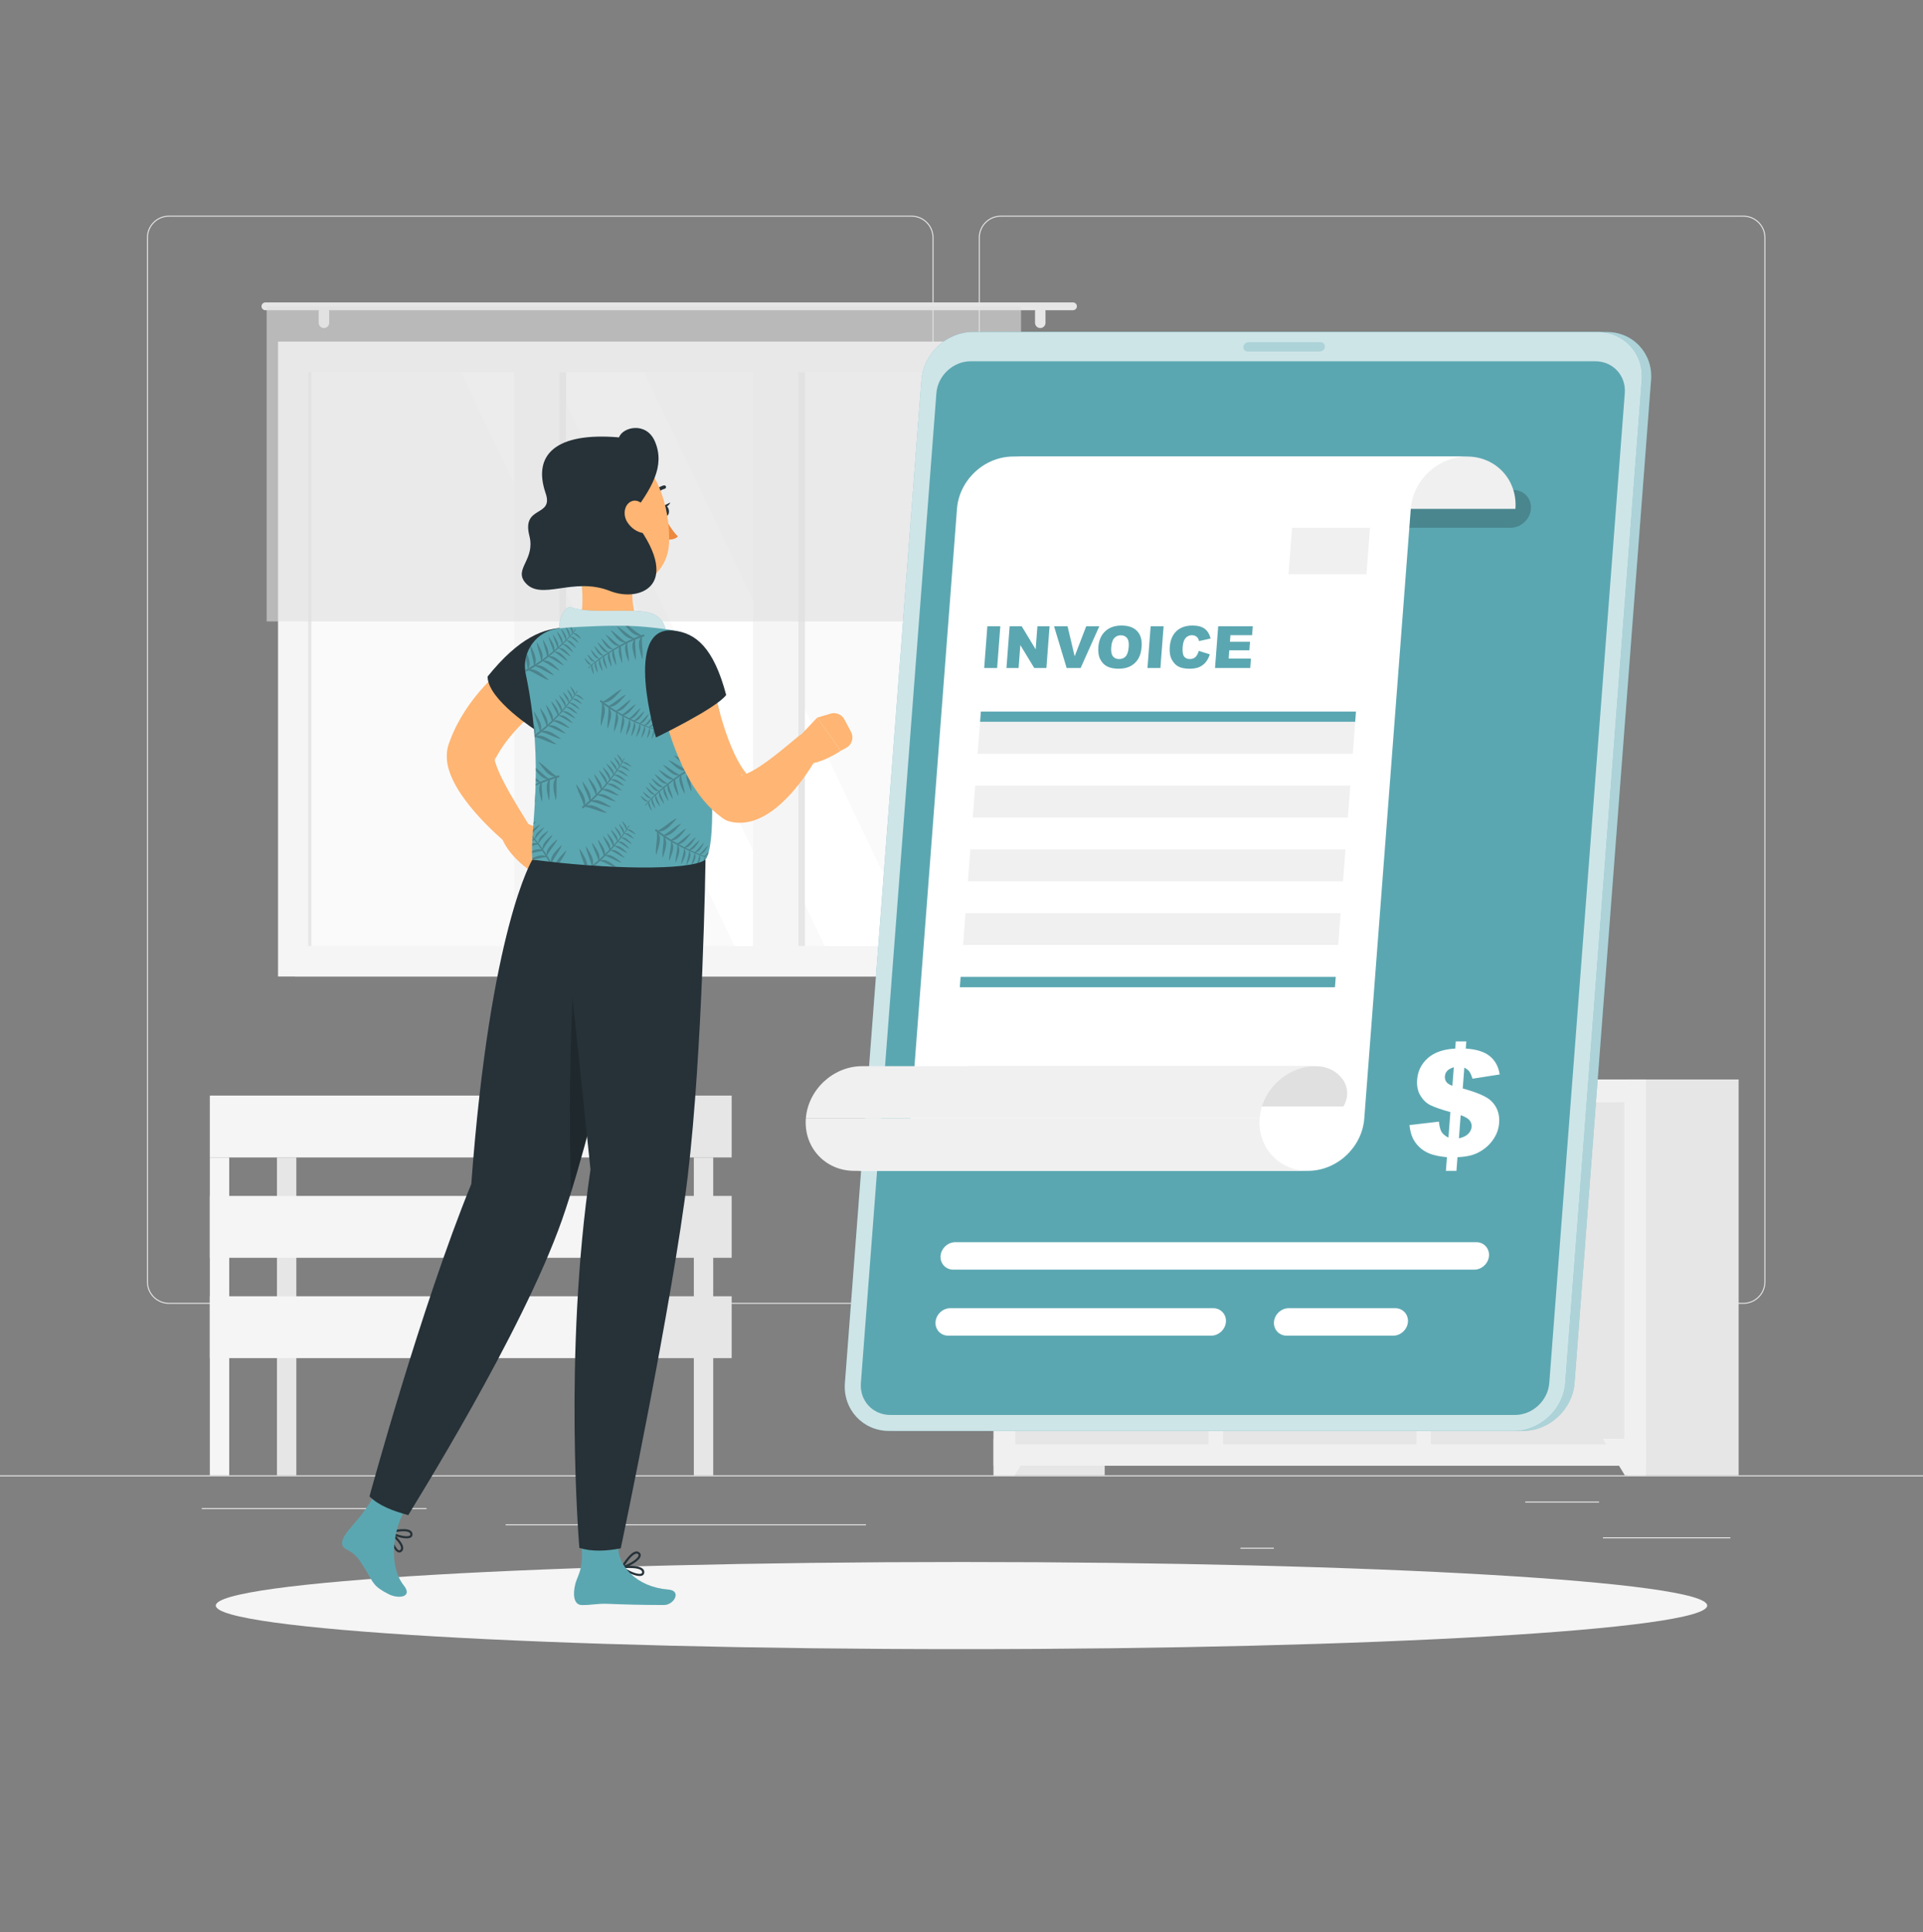 <svg width="225" height="226" viewBox="0 0 225 226" fill="none" xmlns="http://www.w3.org/2000/svg">
<rect x="0" y="0" width="225" height="226" fill="#808080" stroke="none"/>
<path d="M225 172.579H0V172.692H225V172.579Z" fill="#EBEBEB"/>
<path d="M202.456 179.822H187.551V179.935H202.456V179.822Z" fill="#EBEBEB"/>
<path d="M149.049 181.044H145.137V181.156H149.049V181.044Z" fill="#EBEBEB"/>
<path d="M187.099 175.644H178.463V175.756H187.099V175.644Z" fill="#EBEBEB"/>
<path d="M43.044 176.399H23.607V176.512H43.044V176.399Z" fill="#EBEBEB"/>
<path d="M49.901 176.399H47.051V176.512H49.901V176.399Z" fill="#EBEBEB"/>
<path d="M101.316 178.3H59.162V178.412H101.316V178.3Z" fill="#EBEBEB"/>
<path d="M106.657 152.51H19.762C18.346 152.51 17.193 151.358 17.193 149.942V27.797C17.193 26.381 18.346 25.229 19.762 25.229H106.657C108.072 25.229 109.225 26.381 109.225 27.797V149.942C109.225 151.358 108.072 152.51 106.657 152.51ZM19.762 25.341C18.407 25.341 17.306 26.443 17.306 27.798V149.942C17.306 151.296 18.407 152.398 19.762 152.398H106.657C108.011 152.398 109.112 151.296 109.112 149.942V27.797C109.112 26.443 108.011 25.341 106.657 25.341L19.762 25.341Z" fill="#EBEBEB"/>
<path d="M203.99 152.51H117.095C115.679 152.51 114.527 151.358 114.527 149.942V27.797C114.527 26.381 115.68 25.229 117.095 25.229H203.99C205.406 25.229 206.558 26.381 206.558 27.797V149.942C206.559 151.358 205.406 152.51 203.99 152.51ZM117.095 25.341C115.741 25.341 114.64 26.443 114.64 27.798V149.942C114.64 151.296 115.741 152.398 117.095 152.398H203.99C205.344 152.398 206.446 151.296 206.446 149.942V27.797C206.446 26.443 205.344 25.341 203.99 25.341L117.095 25.341Z" fill="#EBEBEB"/>
<path d="M116.256 172.58H129.256V126.266H116.256V172.58Z" fill="#E6E6E6"/>
<path d="M118.725 172.58H116.256V168.287H121.314L118.725 172.58Z" fill="#F0F0F0"/>
<path d="M190.43 172.58H203.43V126.266H190.43V172.58Z" fill="#E6E6E6"/>
<path d="M116.256 171.454H192.584V126.266H116.256V171.454Z" fill="#F0F0F0"/>
<path d="M167.42 128.95V168.947H190.046V128.95H167.42Z" fill="#E6E6E6"/>
<path d="M176.494 131.243H180.97C182.915 131.243 184.774 130.31 186.111 128.662H171.354C172.691 130.31 174.55 131.243 176.494 131.243Z" fill="#F0F0F0"/>
<path d="M143.107 128.95V168.947H165.733V128.95H143.107Z" fill="#E6E6E6"/>
<path d="M151.953 131.243H156.429C158.374 131.243 160.233 130.31 161.57 128.662H146.812C148.15 130.31 150.009 131.243 151.953 131.243Z" fill="#F0F0F0"/>
<path d="M118.793 128.95V168.947H141.419V128.95H118.793Z" fill="#E6E6E6"/>
<path d="M127.639 131.243H132.115C134.059 131.243 135.918 130.31 137.255 128.662H122.498C123.836 130.31 125.695 131.243 127.639 131.243Z" fill="#F0F0F0"/>
<path d="M190.116 172.58H192.585V168.287H187.527L190.116 172.58Z" fill="#F0F0F0"/>
<path d="M34.494 114.225L121.715 114.225L121.715 39.959L34.494 39.959L34.494 114.225Z" fill="#E6E6E6"/>
<path d="M32.532 114.225L120.863 114.225L120.863 39.959L32.532 39.959L32.532 114.225Z" fill="#F5F5F5"/>
<path d="M117.34 110.661L117.34 43.523L36.056 43.523L36.056 110.661L117.34 110.661Z" fill="#FAFAFA"/>
<path d="M107.366 110.661L75.374 43.523H64.508L96.5 110.661H107.366Z" fill="white"/>
<path d="M93.419 110.661L61.428 43.523H53.945L85.937 110.661H93.419Z" fill="white"/>
<path d="M66.236 110.661L66.236 43.523H62.033L62.033 110.661H66.236Z" fill="#E6E6E6"/>
<path d="M94.178 110.661L94.178 43.523H89.974L89.974 110.661H94.178Z" fill="#E6E6E6"/>
<path d="M65.478 112.922L65.478 40.873H60.165L60.165 112.922H65.478Z" fill="#F5F5F5"/>
<path d="M93.42 112.922L93.42 40.873H88.107L88.107 112.922H93.42Z" fill="#F5F5F5"/>
<path d="M36.43 110.66L36.43 43.523H36.056L36.056 110.66H36.43Z" fill="#E6E6E6"/>
<path d="M31.052 35.376H125.547C125.797 35.376 126.001 35.58 126.001 35.831C126.001 36.08 125.797 36.285 125.547 36.285H31.052C30.802 36.285 30.598 36.081 30.598 35.831C30.598 35.58 30.802 35.376 31.052 35.376Z" fill="#E6E6E6"/>
<path d="M121.717 38.374C122.054 38.374 122.33 38.098 122.33 37.761V36.443C122.33 36.106 122.054 35.83 121.717 35.83C121.379 35.83 121.104 36.106 121.104 36.443V37.761C121.104 38.099 121.379 38.374 121.717 38.374Z" fill="#E6E6E6"/>
<path d="M37.904 38.374C38.242 38.374 38.518 38.098 38.518 37.761V36.443C38.518 36.106 38.242 35.83 37.904 35.83C37.567 35.83 37.291 36.106 37.291 36.443V37.761C37.291 38.099 37.567 38.374 37.904 38.374Z" fill="#E6E6E6"/>
<path opacity="0.6" d="M31.198 72.689L119.465 72.689V35.83L31.198 35.83V72.689Z" fill="#E0E0E0"/>
<path d="M32.405 172.579H34.672L34.672 135.39H32.405L32.405 172.579Z" fill="#E6E6E6"/>
<path d="M85.609 128.152H73.328V135.39H85.609V128.152Z" fill="#E6E6E6"/>
<path d="M24.552 135.39H73.328V128.152H24.552V135.39Z" fill="#F5F5F5"/>
<path d="M85.609 139.89H73.328V147.127H85.609V139.89Z" fill="#E6E6E6"/>
<path d="M24.552 147.127H73.328V139.89H24.552V147.127Z" fill="#F5F5F5"/>
<path d="M85.609 151.627H73.328V158.864H85.609V151.627Z" fill="#E6E6E6"/>
<path d="M24.552 158.864H73.328V151.627H24.552V158.864Z" fill="#F5F5F5"/>
<path d="M81.182 172.579H83.449V135.39H81.182V172.579Z" fill="#E6E6E6"/>
<path d="M71.061 172.579H73.328V135.39H71.061V172.579Z" fill="#F5F5F5"/>
<path d="M24.553 172.579H26.82L26.82 135.39H24.553L24.553 172.579Z" fill="#F5F5F5"/>
<path d="M112.5 192.903C160.687 192.903 199.75 190.621 199.75 187.807C199.75 184.993 160.687 182.712 112.5 182.712C64.313 182.712 25.25 184.993 25.25 187.807C25.25 190.621 64.313 192.903 112.5 192.903Z" fill="#F5F5F5"/>
<path d="M178.203 167.377H105.119C102.04 167.377 99.713 164.858 99.948 161.779L108.902 44.435C109.137 41.356 111.848 38.837 114.927 38.837H188.01C191.089 38.837 193.416 41.356 193.181 44.435L184.228 161.779C183.993 164.858 181.281 167.377 178.203 167.377Z" fill="#5BA7B1"/>
<path opacity="0.5" d="M178.203 167.377H105.119C102.04 167.377 99.713 164.858 99.948 161.779L108.902 44.435C109.137 41.356 111.848 38.837 114.927 38.837H188.01C191.089 38.837 193.416 41.356 193.181 44.435L184.228 161.779C183.993 164.858 181.281 167.377 178.203 167.377Z" fill="white"/>
<path d="M177.115 167.377H104.031C100.952 167.377 98.625 164.858 98.86 161.779L107.814 44.435C108.049 41.356 110.76 38.837 113.839 38.837H186.922C190.001 38.837 192.328 41.356 192.093 44.435L183.139 161.779C182.905 164.858 180.194 167.377 177.115 167.377Z" fill="#5BA7B1"/>
<path opacity="0.7" d="M177.115 167.377H104.031C100.952 167.377 98.625 164.858 98.86 161.779L107.814 44.435C108.049 41.356 110.76 38.837 113.839 38.837H186.922C190.001 38.837 192.328 41.356 192.093 44.435L183.139 161.779C182.905 164.858 180.194 167.377 177.115 167.377Z" fill="white"/>
<path d="M104.173 165.511C102.115 165.511 100.569 163.837 100.726 161.779L109.561 45.99C109.718 43.932 111.52 42.258 113.577 42.258H186.661C188.719 42.258 190.265 43.932 190.108 45.99L181.273 161.779C181.116 163.837 179.314 165.511 177.256 165.511H104.173Z" fill="#5BA7B1"/>
<path opacity="0.2" d="M176.743 61.736H124.442C123.226 61.736 122.306 60.74 122.399 59.524C122.492 58.307 123.563 57.312 124.78 57.312H177.081C178.298 57.312 179.217 58.307 179.124 59.524C179.032 60.74 177.96 61.736 176.743 61.736Z" fill="black"/>
<path opacity="0.3" d="M154.432 41.117H145.983C145.684 41.117 145.457 40.873 145.48 40.573C145.503 40.274 145.766 40.029 146.066 40.029H154.515C154.814 40.029 155.04 40.274 155.017 40.573C154.994 40.873 154.731 41.117 154.432 41.117Z" fill="#5BA7B1"/>
<path d="M124.215 59.524C124.473 56.14 121.938 53.402 118.561 53.402H171.657C175.035 53.402 177.57 56.14 177.312 59.524H124.215Z" fill="#F0F0F0"/>
<path d="M118.559 53.402C115.182 53.402 112.229 56.14 111.971 59.524L106.53 130.834C106.272 134.218 103.319 136.956 99.941 136.956H153.038C156.416 136.956 159.369 134.218 159.627 130.834L165.068 59.524C165.326 56.14 168.278 53.402 171.656 53.402H118.559Z" fill="white"/>
<path d="M147.384 130.834C147.126 134.218 149.661 136.955 153.038 136.955H99.942C96.564 136.955 94.029 134.218 94.288 130.834H147.384Z" fill="#F0F0F0"/>
<path d="M116.304 129.427C116.503 126.821 115.685 124.713 113.084 124.713H153.972C156.573 124.713 158.53 127.093 157.193 129.427H116.304Z" fill="#E0E0E0"/>
<path d="M147.384 130.834C147.642 127.45 150.595 124.713 153.972 124.713H100.876C97.498 124.713 94.545 127.451 94.287 130.834H147.384Z" fill="#F0F0F0"/>
<path d="M172.49 148.514H111.536C110.652 148.514 109.984 147.791 110.052 146.907C110.119 146.023 110.897 145.3 111.781 145.3H172.736C173.619 145.3 174.287 146.023 174.22 146.907C174.152 147.791 173.374 148.514 172.49 148.514Z" fill="white"/>
<path d="M141.708 156.237H110.946C110.062 156.237 109.394 155.514 109.462 154.63C109.529 153.747 110.307 153.023 111.191 153.023H141.954C142.837 153.023 143.505 153.747 143.438 154.63C143.37 155.514 142.592 156.237 141.708 156.237Z" fill="white"/>
<path d="M163.006 156.237H150.545C149.662 156.237 148.994 155.514 149.061 154.63C149.129 153.747 149.907 153.023 150.791 153.023H163.251C164.135 153.023 164.803 153.747 164.735 154.63C164.668 155.514 163.89 156.237 163.006 156.237Z" fill="white"/>
<path d="M175.469 125.68L172.289 126.178C172.162 125.778 172.041 125.501 171.926 125.346C171.811 125.191 171.613 125.035 171.333 124.877L171.146 127.321C172.823 127.777 173.93 128.259 174.465 128.766C175.173 129.448 175.487 130.313 175.407 131.361C175.361 131.975 175.181 132.538 174.869 133.051C174.556 133.564 174.175 133.992 173.723 134.336C173.272 134.679 172.801 134.929 172.311 135.084C171.82 135.238 171.228 135.33 170.533 135.358L170.411 136.954H169.178L169.3 135.358C168.478 135.285 167.817 135.151 167.316 134.957C166.816 134.763 166.392 134.494 166.043 134.151C165.695 133.807 165.435 133.437 165.262 133.04C165.09 132.643 164.975 132.163 164.916 131.6L168.359 131.203C168.417 131.761 168.523 132.163 168.676 132.411C168.829 132.659 169.095 132.879 169.475 133.07L169.702 130.085C168.589 129.77 167.803 129.496 167.345 129.265C166.887 129.034 166.503 128.664 166.193 128.154C165.883 127.644 165.755 127.023 165.811 126.29C165.888 125.287 166.302 124.449 167.054 123.775C167.807 123.102 168.878 122.729 170.269 122.655L170.333 121.819H171.566L171.502 122.655C172.757 122.734 173.699 123.033 174.326 123.551C174.954 124.069 175.335 124.779 175.469 125.68ZM170.103 124.835C169.733 124.954 169.471 125.101 169.317 125.277C169.163 125.452 169.077 125.659 169.059 125.896C169.04 126.145 169.096 126.361 169.223 126.545C169.353 126.729 169.591 126.883 169.937 127.007L170.103 124.835ZM170.701 133.154C171.188 133.047 171.552 132.87 171.792 132.625C172.034 132.379 172.166 132.104 172.189 131.799C172.209 131.533 172.134 131.289 171.962 131.065C171.792 130.842 171.44 130.635 170.907 130.444L170.701 133.154Z" fill="white"/>
<path d="M115.527 73.253H117.041L116.668 78.139H115.154L115.527 73.253Z" fill="#5BA7B1"/>
<path d="M118.133 73.253H119.543L121.177 75.956L121.383 73.253H122.806L122.433 78.139H121.01L119.384 75.457L119.18 78.139H117.76L118.133 73.253Z" fill="#5BA7B1"/>
<path d="M123.33 73.253H124.908L125.74 76.769L127.093 73.253H128.626L126.439 78.139H124.802L123.33 73.253Z" fill="#5BA7B1"/>
<path d="M128.51 75.699C128.571 74.901 128.84 74.281 129.318 73.836C129.797 73.392 130.433 73.17 131.226 73.17C132.039 73.17 132.649 73.388 133.056 73.825C133.463 74.261 133.636 74.873 133.575 75.659C133.532 76.23 133.4 76.699 133.18 77.064C132.96 77.43 132.66 77.714 132.282 77.917C131.903 78.121 131.442 78.222 130.9 78.222C130.349 78.222 129.9 78.135 129.552 77.959C129.204 77.784 128.933 77.506 128.738 77.126C128.542 76.746 128.467 76.27 128.51 75.699ZM130.019 75.706C129.981 76.199 130.046 76.554 130.213 76.769C130.38 76.985 130.621 77.093 130.937 77.093C131.261 77.093 131.52 76.987 131.714 76.776C131.908 76.565 132.026 76.186 132.068 75.639C132.103 75.179 132.036 74.843 131.866 74.631C131.697 74.419 131.453 74.312 131.136 74.312C130.831 74.312 130.578 74.421 130.378 74.636C130.177 74.852 130.057 75.208 130.019 75.706Z" fill="#5BA7B1"/>
<path d="M134.633 73.253H136.146L135.773 78.139H134.26L134.633 73.253Z" fill="#5BA7B1"/>
<path d="M140.261 76.139L141.554 76.539C141.437 76.91 141.273 77.22 141.063 77.469C140.853 77.718 140.601 77.906 140.308 78.033C140.015 78.159 139.65 78.222 139.212 78.222C138.681 78.222 138.253 78.145 137.928 77.991C137.603 77.837 137.333 77.566 137.119 77.177C136.904 76.788 136.82 76.291 136.866 75.684C136.927 74.876 137.19 74.255 137.653 73.821C138.116 73.387 138.741 73.17 139.527 73.17C140.143 73.17 140.617 73.294 140.95 73.543C141.283 73.792 141.516 74.174 141.648 74.69L140.292 74.987C140.257 74.838 140.216 74.729 140.17 74.66C140.094 74.544 139.998 74.456 139.88 74.394C139.763 74.331 139.628 74.3 139.477 74.3C139.135 74.3 138.862 74.438 138.659 74.713C138.506 74.917 138.413 75.238 138.379 75.675C138.338 76.216 138.392 76.588 138.541 76.789C138.69 76.99 138.914 77.09 139.212 77.09C139.5 77.09 139.725 77.009 139.885 76.846C140.046 76.683 140.171 76.448 140.261 76.139Z" fill="#5BA7B1"/>
<path d="M142.535 73.253H146.582L146.502 74.296H143.969L143.909 75.073H146.259L146.183 76.07H143.833L143.76 77.033H146.366L146.282 78.139H142.162L142.535 73.253Z" fill="#5BA7B1"/>
<path d="M158.563 84.45H114.672L114.765 83.231H158.656L158.563 84.45Z" fill="#5BA7B1"/>
<path d="M158.564 84.449H114.673L114.389 88.176H158.28L158.564 84.449Z" fill="#F0F0F0"/>
<path d="M157.994 91.903H114.103L113.818 95.63H157.71L157.994 91.903Z" fill="#F0F0F0"/>
<path d="M157.426 99.357H113.534L113.25 103.084H157.141L157.426 99.357Z" fill="#F0F0F0"/>
<path d="M156.857 106.812H112.966L112.682 110.539H156.573L156.857 106.812Z" fill="#F0F0F0"/>
<path d="M156.196 115.484H112.305L112.397 114.266H156.289L156.196 115.484Z" fill="#5BA7B1"/>
<path d="M151.175 61.735H160.297L159.882 67.178H150.76L151.175 61.735Z" fill="#F0F0F0"/>
<path d="M61.731 96.353L63.362 97.008C63.956 97.247 64.477 97.637 64.874 98.139L65.621 99.085C66.116 99.712 66.093 100.603 65.566 101.204L64.771 102.111C64.162 102.805 63.103 102.868 62.416 102.25L61.656 101.565C61.656 101.565 59.315 99.921 58.627 97.749L59.079 97.298C59.814 96.562 60.789 96.215 61.731 96.353Z" fill="#FFB573"/>
<path d="M66.198 80.564L65.667 80.914L65.076 81.32C64.683 81.599 64.289 81.885 63.904 82.181C63.137 82.778 62.388 83.394 61.693 84.05C60.294 85.349 59.077 86.775 58.213 88.29C58.102 88.479 58 88.67 57.907 88.862L57.833 89.006C57.848 88.972 57.872 88.867 57.881 88.823C57.9 88.7 57.898 88.633 57.89 88.595C57.847 88.465 57.843 88.803 57.944 89.137C58.145 89.85 58.561 90.756 59.022 91.63C59.948 93.402 61.111 95.225 62.206 97.022L62.235 97.069C62.689 97.814 62.453 98.787 61.707 99.242C61.132 99.592 60.419 99.529 59.915 99.14C58.99 98.422 58.163 97.681 57.342 96.88C56.525 96.084 55.745 95.239 54.997 94.32C54.258 93.382 53.536 92.42 52.928 91.111C52.776 90.779 52.631 90.421 52.507 90.004C52.383 89.589 52.283 89.103 52.273 88.489C52.273 88.18 52.295 87.84 52.384 87.454C52.419 87.277 52.496 87.046 52.555 86.883L52.642 86.652C52.755 86.341 52.878 86.038 53.011 85.74C54.068 83.344 55.604 81.322 57.301 79.578C58.155 78.706 59.057 77.903 60.004 77.161C60.479 76.791 60.96 76.432 61.462 76.093C61.714 75.924 61.964 75.753 62.227 75.592L62.627 75.349L63.083 75.086C64.587 74.216 66.511 74.731 67.381 76.236C68.217 77.683 67.772 79.52 66.397 80.431L66.198 80.564Z" fill="#FFB573"/>
<path d="M66.248 73.424C63.618 73.439 60.74 74.562 57.049 79.138C57.049 81.869 62.815 85.5 62.815 85.5C62.815 85.5 72.266 73.389 66.248 73.424Z" fill="#263238"/>
<path d="M46.725 181.598C46.679 181.598 46.633 181.59 46.586 181.574C46.04 181.382 45.527 179.994 45.494 179.224C45.492 179.174 45.52 179.127 45.564 179.105C45.609 179.083 45.662 179.089 45.701 179.12C45.758 179.167 47.116 180.278 47.179 181.026C47.193 181.185 47.151 181.322 47.056 181.431C46.959 181.541 46.846 181.598 46.725 181.598ZM45.782 179.524C45.905 180.256 46.322 181.213 46.67 181.335C46.72 181.353 46.783 181.358 46.865 181.264C46.915 181.208 46.935 181.137 46.928 181.047C46.89 180.608 46.222 179.92 45.782 179.524Z" fill="#263238"/>
<path d="M47.569 179.947C46.938 179.947 46.028 179.642 45.55 179.324C45.509 179.296 45.487 179.247 45.496 179.198C45.504 179.149 45.541 179.109 45.588 179.096C45.66 179.077 47.357 178.635 47.999 179.024C48.136 179.107 48.222 179.221 48.254 179.363C48.298 179.56 48.241 179.724 48.092 179.826C47.971 179.911 47.786 179.947 47.569 179.947ZM45.963 179.268C46.626 179.6 47.645 179.827 47.949 179.618C47.993 179.587 48.034 179.54 48.007 179.419C47.99 179.346 47.945 179.287 47.868 179.24C47.491 179.012 46.542 179.146 45.963 179.268Z" fill="#263238"/>
<path d="M40.834 178.921C41.595 177.994 42.875 176.756 44.192 174.155C44.192 174.155 48.365 175.182 47.545 176.386C46.059 178.571 45.334 183.054 47.25 185.459C48.343 186.832 46.614 187.059 45.471 186.472C43.652 185.538 43.729 185.19 42.785 183.645C41.977 182.324 41.658 181.807 40.547 181.241C39.619 180.77 40.071 179.853 40.834 178.921Z" fill="#5BA7B1"/>
<path d="M76.248 100.551C76.248 100.551 70.191 130.071 65.762 142.678C61.11 155.919 48.264 176.35 47.77 177.227C45.944 176.74 44.316 176.101 43.23 175.04C43.23 175.04 49.261 152.878 55.141 138.501C57.372 108.488 62.291 100.551 62.291 100.551H76.248Z" fill="#263238"/>
<path opacity="0.2" d="M67.008 116.343C66.734 122.054 66.544 129.906 66.814 139.464C68.664 133.506 70.675 125.429 72.368 118.179C71.238 116.672 69.483 115.947 67.008 116.343Z" fill="black"/>
<path d="M67.373 64.351C68.009 66.917 68.629 71.105 67.618 73.334C67.618 73.334 71.406 73.501 76.249 77.368C78.529 74.019 75.89 73.362 75.89 73.362C73.877 72.889 73.976 70.209 73.979 68.299L67.373 64.351Z" fill="#FFB573"/>
<path d="M66.418 74.499C64.528 74.291 65.835 70.7 66.818 71.049C69.3 71.934 74.871 70.949 76.593 71.899C78.316 72.849 77.881 74.799 77.881 74.799C77.881 74.799 68.455 74.725 66.418 74.499Z" fill="#5BA7B1"/>
<path opacity="0.7" d="M66.418 74.499C64.528 74.291 65.835 70.7 66.818 71.049C69.3 71.934 74.871 70.949 76.593 71.899C78.316 72.849 77.881 74.799 77.881 74.799C77.881 74.799 68.455 74.725 66.418 74.499Z" fill="white"/>
<path d="M77.446 59.819C77.507 60.163 77.738 60.409 77.963 60.369C78.188 60.33 78.32 60.019 78.26 59.675C78.199 59.332 77.968 59.085 77.743 59.125C77.518 59.165 77.386 59.476 77.446 59.819Z" fill="#263238"/>
<path d="M77.647 59.162L78.43 58.778C78.43 58.778 78.12 59.498 77.647 59.162Z" fill="#263238"/>
<path d="M77.904 57.074C77.928 57.029 77.937 56.975 77.922 56.923C77.893 56.813 77.781 56.748 77.672 56.778C76.576 57.069 76.271 57.964 76.258 58.003C76.223 58.11 76.281 58.226 76.389 58.262C76.496 58.297 76.612 58.239 76.647 58.132C76.659 58.096 76.906 57.406 77.777 57.174C77.833 57.159 77.878 57.121 77.904 57.074Z" fill="#263238"/>
<path d="M77.852 60.654C77.852 60.654 78.596 62.087 79.32 62.74C78.906 63.215 78.107 63.101 78.107 63.101L77.852 60.654Z" fill="#ED893E"/>
<path d="M65.7 59.643C66.701 63.817 67.038 65.606 69.512 67.401C73.232 70.102 78.039 67.97 78.28 63.584C78.498 59.635 76.823 53.472 72.476 52.51C68.192 51.563 64.699 55.469 65.7 59.643Z" fill="#FFB573"/>
<path d="M73.791 60.412C76.249 57.163 77.853 54.538 76.639 51.662C75.626 49.258 72.824 49.962 72.432 51.162C64.978 50.525 62.302 53.225 63.841 57.693C64.821 60.539 61.014 59.063 61.941 62.678C62.652 65.45 60.145 66.507 61.417 68.1C63.254 70.4 67.041 67.401 71.366 69.126C74.904 70.536 80.222 68.4 73.791 60.412Z" fill="#263238"/>
<path d="M73.392 61.068C73.877 61.833 74.608 62.258 75.259 62.353C76.237 62.496 76.574 61.4 76.174 60.382C75.814 59.466 74.87 58.288 73.95 58.615C73.043 58.937 72.838 60.194 73.392 61.068Z" fill="#FFB573"/>
<path d="M74.844 184.35C74.219 184.35 73.195 183.854 72.716 183.422C72.679 183.389 72.665 183.336 72.68 183.289C72.695 183.242 72.737 183.208 72.786 183.202C72.859 183.194 74.604 183.004 75.181 183.483C75.305 183.585 75.373 183.71 75.384 183.855C75.399 184.056 75.319 184.21 75.157 184.29C75.072 184.331 74.966 184.35 74.844 184.35ZM73.131 183.427C73.74 183.853 74.716 184.225 75.045 184.063C75.093 184.039 75.141 183.998 75.132 183.875C75.126 183.799 75.09 183.735 75.02 183.678C74.681 183.397 73.722 183.391 73.131 183.427Z" fill="#263238"/>
<path d="M72.8 183.455C72.76 183.455 72.722 183.436 72.698 183.402C72.668 183.362 72.666 183.308 72.69 183.265C72.727 183.201 73.601 181.68 74.328 181.495C74.484 181.455 74.624 181.474 74.749 181.551C74.92 181.656 74.998 181.813 74.966 181.991C74.867 182.56 73.581 183.293 72.826 183.452C72.817 183.454 72.809 183.455 72.8 183.455ZM74.48 181.728C74.452 181.728 74.422 181.732 74.391 181.74C73.964 181.849 73.395 182.62 73.076 183.119C73.778 182.877 74.653 182.31 74.717 181.947C74.726 181.894 74.722 181.831 74.616 181.766C74.575 181.74 74.53 181.728 74.48 181.728Z" fill="#263238"/>
<path d="M78.188 185.931C74.543 185.649 72.088 183.146 72.345 180.494C72.487 179.032 67.813 178.901 67.813 178.901C68.553 183.435 67.625 184.082 67.32 185.253C67.014 186.429 67.089 187.718 68.056 187.743C69.214 187.772 69.753 187.55 71.192 187.606C72.874 187.672 74.694 187.738 77.683 187.743C78.878 187.745 79.809 186.056 78.188 185.931Z" fill="#5BA7B1"/>
<path d="M82.549 100.551C82.549 100.551 82.231 122.908 80.466 137.601C78.701 152.294 72.634 181.111 72.634 181.111C70.881 181.452 69.238 181.507 67.788 181.067C67.788 181.067 65.871 158.554 69.091 136.801C66.725 114.001 65.246 100.551 65.246 100.551H82.549Z" fill="#263238"/>
<path d="M83.377 79.867C83.301 81.595 86.028 85.589 82.662 87.904C83.292 89.31 83.823 98.845 82.549 100.55C80.691 101.915 70.633 101.65 62.292 100.55C61.94 97.102 63.838 89.961 61.513 78.826C60.974 76.244 62.79 73.764 65.414 73.5C66.115 73.429 66.858 73.37 67.619 73.334C70.575 73.191 72.997 73.097 75.596 73.334C76.457 73.413 77.348 73.522 78.198 73.641C81.266 74.072 83.512 76.772 83.377 79.867Z" fill="#5BA7B1"/>
<g opacity="0.3">
<path d="M61.724 78.225C61.661 78.258 61.598 78.293 61.535 78.326L61.533 78.327C61.533 78.327 61.532 78.328 61.532 78.328C61.475 78.358 61.454 78.428 61.485 78.485C61.515 78.541 61.586 78.562 61.642 78.532C61.711 78.495 61.778 78.455 61.846 78.417C62.738 78.747 63.707 79.492 64.26 79.568C63.368 78.78 62.726 78.215 62.022 78.318C62.234 78.195 62.442 78.064 62.648 77.932C63.469 78.237 64.358 78.919 64.866 78.99C64.038 78.258 63.444 77.737 62.79 77.84C62.945 77.737 63.098 77.633 63.25 77.526C63.336 77.466 63.42 77.403 63.505 77.341C64.245 77.663 65.03 78.343 65.495 78.435C64.752 77.697 64.225 77.177 63.594 77.277C63.791 77.132 63.984 76.981 64.176 76.828C64.855 77.125 65.575 77.748 66.002 77.832C65.318 77.154 64.834 76.674 64.254 76.765C64.417 76.633 64.58 76.499 64.74 76.362C64.779 76.328 64.817 76.295 64.856 76.261C65.456 76.575 66.05 77.197 66.441 77.31C65.874 76.629 65.48 76.159 64.884 76.237C65.038 76.103 65.191 75.968 65.341 75.831C65.892 76.121 66.438 76.692 66.797 76.796C66.277 76.17 65.915 75.737 65.368 75.805C65.528 75.66 65.686 75.512 65.841 75.361C66.323 75.657 66.783 76.198 67.102 76.31C66.669 75.719 66.365 75.306 65.874 75.328C65.96 75.245 66.044 75.163 66.128 75.079C66.176 75.03 66.224 74.98 66.272 74.931C66.716 75.204 67.139 75.702 67.434 75.805C67.034 75.26 66.754 74.88 66.302 74.901C66.433 74.766 66.562 74.629 66.689 74.489C67.096 74.707 67.477 75.126 67.749 75.206C67.391 74.744 67.14 74.425 66.707 74.469C66.73 74.443 66.755 74.419 66.778 74.392C66.869 74.289 66.96 74.185 67.049 74.078C67.42 74.281 67.766 74.66 68.014 74.732C67.689 74.313 67.46 74.021 67.072 74.051C67.177 73.924 67.278 73.793 67.371 73.654C67.382 73.637 67.378 73.614 67.362 73.603C67.345 73.591 67.322 73.595 67.31 73.612L67.309 73.613C67.222 73.739 67.126 73.859 67.026 73.976C67.063 73.775 66.988 73.587 66.862 73.381C66.811 73.384 66.759 73.387 66.708 73.39C66.79 73.596 66.895 73.828 66.954 74.058C66.873 74.15 66.791 74.24 66.708 74.329C66.689 74.351 66.668 74.371 66.648 74.392C66.734 74.067 66.565 73.784 66.302 73.421C66.275 73.423 66.248 73.425 66.22 73.428C66.289 73.705 66.5 74.087 66.589 74.455C66.47 74.579 66.35 74.701 66.228 74.822C66.342 74.408 66.057 74.041 65.653 73.525C65.672 73.835 66.033 74.373 66.176 74.872C66.134 74.914 66.092 74.956 66.049 74.998C65.967 75.076 65.884 75.153 65.802 75.23C65.916 74.787 65.609 74.391 65.175 73.836C65.196 74.169 65.583 74.749 65.741 75.288C65.598 75.42 65.454 75.55 65.308 75.679C65.402 75.231 65.104 74.794 64.692 74.195C64.694 74.55 65.058 75.183 65.204 75.769C65.087 75.871 64.968 75.972 64.849 76.072C64.954 75.585 64.629 75.11 64.182 74.457C64.184 74.843 64.578 75.53 64.738 76.165C64.706 76.191 64.675 76.218 64.643 76.244C64.48 76.378 64.313 76.509 64.146 76.638C64.278 76.141 63.968 75.578 63.542 74.811C63.509 75.227 63.88 76.037 63.999 76.751C63.811 76.893 63.621 77.033 63.428 77.168C63.645 76.604 63.295 75.969 62.805 75.086C62.768 75.549 63.191 76.461 63.31 77.249C63.254 77.288 63.198 77.328 63.141 77.367C62.963 77.486 62.783 77.601 62.602 77.715C62.852 77.143 62.55 76.467 62.109 75.548C62.088 75.58 62.065 75.611 62.045 75.644C62.08 76.185 62.392 77.05 62.462 77.802C62.261 77.924 62.058 78.042 61.852 78.155C62.086 77.68 61.953 77.138 61.664 76.462C61.598 76.652 61.547 76.849 61.507 77.049C61.599 77.438 61.69 77.844 61.724 78.225Z" fill="#263238"/>
<path d="M73.221 75.105C72.541 74.671 71.874 73.875 71.43 73.71C72.046 74.556 72.484 75.153 73.123 75.154C72.905 75.267 72.691 75.385 72.478 75.505C71.853 75.105 71.241 74.376 70.834 74.224C71.401 75.002 71.804 75.553 72.391 75.555C72.208 75.66 72.026 75.766 71.846 75.876C71.802 75.902 71.759 75.93 71.716 75.957C71.174 75.552 70.686 74.844 70.318 74.67C70.769 75.431 71.084 75.959 71.685 75.976C71.511 76.083 71.339 76.193 71.169 76.305C70.671 75.931 70.222 75.281 69.884 75.121C70.298 75.821 70.588 76.305 71.138 76.325C70.957 76.444 70.778 76.565 70.6 76.689C70.172 76.32 69.804 75.713 69.506 75.552C69.84 76.205 70.075 76.66 70.562 76.716C70.466 76.784 70.368 76.852 70.273 76.922C70.218 76.962 70.163 77.004 70.107 77.044C69.712 76.705 69.373 76.145 69.099 75.997C69.407 76.598 69.624 77.019 70.074 77.07C69.922 77.182 69.773 77.296 69.626 77.415C69.259 77.135 68.949 76.661 68.692 76.54C68.974 77.052 69.17 77.407 69.605 77.432C69.578 77.454 69.55 77.474 69.523 77.496C69.416 77.584 69.309 77.673 69.205 77.763C68.871 77.505 68.589 77.076 68.356 76.965C68.611 77.43 68.79 77.755 69.178 77.787C69.054 77.896 68.933 78.01 68.82 78.132C68.806 78.147 68.807 78.17 68.821 78.184C68.836 78.198 68.859 78.198 68.874 78.183L68.875 78.183C68.981 78.072 69.095 77.969 69.213 77.869C69.103 78.174 69.262 78.484 69.481 78.909C69.518 78.662 69.334 78.21 69.296 77.8C69.391 77.722 69.486 77.646 69.582 77.57C69.604 77.552 69.628 77.536 69.651 77.519C69.496 77.866 69.673 78.212 69.921 78.695C69.963 78.421 69.755 77.918 69.72 77.466C69.856 77.362 69.994 77.26 70.134 77.16C69.957 77.551 70.18 77.958 70.497 78.532C70.526 78.223 70.256 77.634 70.193 77.119C70.241 77.085 70.29 77.049 70.339 77.015C70.431 76.951 70.525 76.888 70.619 76.825C70.436 77.245 70.677 77.684 71.017 78.301C71.049 77.968 70.759 77.334 70.689 76.778C70.851 76.669 71.014 76.564 71.178 76.46C71.014 76.888 71.24 77.367 71.551 78.024C71.605 77.672 71.347 76.99 71.294 76.388C71.427 76.306 71.56 76.225 71.694 76.145C71.513 76.61 71.758 77.13 72.097 77.845C72.155 77.464 71.875 76.724 71.818 76.071C71.854 76.05 71.888 76.029 71.924 76.008C72.107 75.902 72.292 75.799 72.478 75.698C72.269 76.168 72.486 76.773 72.784 77.597C72.883 77.192 72.645 76.334 72.64 75.61C72.849 75.499 73.059 75.391 73.271 75.288C72.967 75.811 73.212 76.493 73.556 77.443C73.666 76.992 73.392 76.024 73.4 75.226C73.462 75.197 73.523 75.167 73.585 75.138C73.78 75.048 73.976 74.962 74.173 74.879C73.82 75.428 74.043 76.182 74.355 77.228C74.502 76.746 74.268 75.681 74.324 74.816C74.542 74.726 74.762 74.642 74.984 74.563C74.559 75.161 74.803 75.991 75.151 77.156C75.312 76.629 75.052 75.459 75.119 74.516C75.187 74.492 75.254 74.468 75.322 74.446L75.324 74.446L75.326 74.445C75.386 74.424 75.418 74.357 75.397 74.297C75.376 74.236 75.309 74.204 75.249 74.226C75.175 74.251 75.103 74.28 75.03 74.307C74.509 74.014 73.985 73.554 73.534 73.212C73.415 73.209 73.295 73.207 73.174 73.204C73.761 73.898 74.242 74.368 74.84 74.377C74.611 74.465 74.384 74.56 74.16 74.659C73.398 74.227 72.629 73.412 72.138 73.263C72.839 74.116 73.343 74.726 74.005 74.728C73.836 74.804 73.668 74.883 73.502 74.964C73.408 75.009 73.314 75.057 73.221 75.105Z" fill="#263238"/>
<path d="M67.599 83.518C67.103 82.979 66.755 82.603 66.27 82.679C66.345 82.588 66.421 82.496 66.494 82.404C66.537 82.35 66.579 82.295 66.621 82.241C67.092 82.463 67.569 82.911 67.873 82.981C67.415 82.483 67.094 82.136 66.647 82.207C66.762 82.059 66.875 81.908 66.985 81.755C67.415 81.926 67.84 82.3 68.119 82.349C67.712 81.931 67.427 81.641 67.001 81.733C67.022 81.705 67.043 81.677 67.063 81.649C67.143 81.536 67.222 81.422 67.298 81.306C67.689 81.466 68.075 81.804 68.33 81.848C67.96 81.469 67.7 81.203 67.317 81.277C67.408 81.138 67.494 80.997 67.57 80.848C67.58 80.831 67.573 80.808 67.555 80.799C67.537 80.789 67.514 80.796 67.505 80.814L67.504 80.815C67.431 80.949 67.349 81.079 67.263 81.207C67.286 80.884 67.051 80.627 66.727 80.277C66.757 80.525 67.055 80.911 67.2 81.297C67.131 81.397 67.059 81.496 66.987 81.594C66.97 81.617 66.952 81.639 66.935 81.662C66.991 81.287 66.728 81.001 66.359 80.602C66.392 80.876 66.727 81.306 66.882 81.732C66.778 81.868 66.673 82.004 66.564 82.137C66.631 81.713 66.307 81.38 65.848 80.912C65.902 81.217 66.321 81.712 66.519 82.192C66.481 82.239 66.444 82.286 66.406 82.332C66.334 82.418 66.26 82.504 66.187 82.59C66.251 82.136 65.901 81.778 65.408 81.275C65.466 81.603 65.915 82.137 66.132 82.654C66.004 82.802 65.876 82.947 65.745 83.091C65.788 82.635 65.444 82.234 64.968 81.684C65.009 82.038 65.441 82.626 65.652 83.192C65.547 83.306 65.441 83.42 65.332 83.533C65.382 83.036 65.008 82.601 64.49 82.003C64.535 82.386 65.004 83.025 65.233 83.638C65.204 83.667 65.176 83.697 65.147 83.727C64.999 83.878 64.849 84.027 64.697 84.174C64.773 83.665 64.401 83.14 63.893 82.426C63.907 82.843 64.365 83.606 64.564 84.302C64.393 84.465 64.219 84.625 64.043 84.781C64.195 84.196 63.777 83.604 63.191 82.781C63.206 83.245 63.729 84.105 63.935 84.875C63.883 84.92 63.832 84.966 63.78 85.01C63.617 85.149 63.451 85.284 63.283 85.416C63.476 84.794 63.059 84.127 62.479 83.201C62.465 83.705 62.977 84.669 63.154 85.518C62.967 85.662 62.778 85.802 62.586 85.938C62.727 85.546 62.636 85.137 62.416 84.67C62.47 85.207 62.511 85.729 62.548 86.242C62.569 86.226 62.589 86.212 62.61 86.197C63.534 86.425 64.58 87.057 65.138 87.071C64.164 86.387 63.463 85.898 62.775 86.078C62.972 85.932 63.164 85.78 63.354 85.625C64.203 85.837 65.163 86.416 65.675 86.429C64.772 85.795 64.123 85.342 63.485 85.518C63.627 85.398 63.768 85.278 63.906 85.155C63.985 85.086 64.062 85.014 64.139 84.943C64.91 85.18 65.766 85.768 66.238 85.808C65.418 85.158 64.836 84.699 64.22 84.87C64.4 84.703 64.575 84.532 64.748 84.358C65.457 84.578 66.242 85.116 66.675 85.153C65.921 84.555 65.385 84.132 64.819 84.287C64.967 84.137 65.114 83.986 65.258 83.832C65.293 83.795 65.327 83.757 65.362 83.719C65.993 83.965 66.652 84.516 67.053 84.585C66.415 83.972 65.97 83.548 65.387 83.692C65.525 83.542 65.661 83.391 65.796 83.238C66.376 83.464 66.982 83.971 67.351 84.034C66.764 83.471 66.355 83.081 65.82 83.21C65.963 83.047 66.103 82.882 66.241 82.715C66.752 82.956 67.269 83.442 67.599 83.518Z" fill="#263238"/>
<path d="M75.434 83.19C75.108 83.333 74.671 83.918 74.193 84.285C74.052 84.218 73.912 84.149 73.773 84.079C74.262 83.982 74.569 83.496 74.99 82.826C74.637 82.981 74.163 83.615 73.644 84.014C73.607 83.995 73.57 83.978 73.534 83.959C73.346 83.862 73.159 83.761 72.975 83.659C73.483 83.582 73.877 83.073 74.411 82.379C74.017 82.514 73.421 83.175 72.812 83.569C72.607 83.452 72.403 83.333 72.202 83.21C72.806 83.185 73.25 82.612 73.866 81.812C73.427 81.962 72.757 82.712 72.081 83.134C72.023 83.098 71.964 83.063 71.907 83.025C71.726 82.91 71.549 82.79 71.373 82.669C72.025 82.672 72.541 82.079 73.256 81.253C72.77 81.387 71.998 82.158 71.237 82.575C71.045 82.439 70.856 82.299 70.67 82.155C71.403 82.191 71.972 81.539 72.767 80.62C72.236 80.768 71.389 81.615 70.558 82.065C70.502 82.02 70.445 81.977 70.39 81.932L70.388 81.931L70.387 81.93C70.337 81.89 70.264 81.899 70.224 81.949C70.184 81.999 70.193 82.072 70.243 82.112C70.305 82.16 70.368 82.206 70.429 82.253C70.481 83.204 70.182 84.388 70.331 84.927C70.701 83.795 70.964 82.981 70.591 82.376C70.788 82.521 70.99 82.661 71.194 82.797C71.239 83.671 70.966 84.758 71.103 85.252C71.446 84.203 71.689 83.45 71.335 82.89C71.49 82.992 71.647 83.091 71.805 83.188C71.894 83.243 71.985 83.295 72.076 83.349C72.075 84.155 71.763 85.146 71.863 85.609C72.245 84.634 72.514 83.943 72.17 83.405C72.382 83.528 72.597 83.645 72.814 83.761C72.811 84.502 72.525 85.41 72.617 85.836C72.968 84.939 73.215 84.304 72.902 83.808C73.089 83.906 73.276 84.002 73.466 84.095C73.511 84.117 73.558 84.139 73.604 84.161C73.553 84.835 73.218 85.628 73.27 86.031C73.669 85.242 73.945 84.693 73.637 84.177C73.82 84.265 74.005 84.351 74.191 84.435C74.144 85.056 73.836 85.784 73.883 86.155C74.251 85.429 74.504 84.924 74.225 84.45C74.422 84.539 74.621 84.625 74.82 84.707C74.74 85.267 74.426 85.904 74.45 86.242C74.82 85.609 75.078 85.166 74.864 84.725C74.973 84.77 75.083 84.816 75.193 84.859C75.257 84.884 75.321 84.908 75.385 84.933C75.311 85.448 75.022 86.035 75.044 86.346C75.386 85.763 75.624 85.354 75.424 84.947C75.6 85.014 75.778 85.079 75.956 85.139C75.918 85.6 75.684 86.116 75.719 86.398C76 85.885 76.194 85.529 75.981 85.148C76.014 85.16 76.047 85.172 76.08 85.183C76.211 85.226 76.343 85.268 76.476 85.307C76.437 85.728 76.227 86.196 76.259 86.453C76.514 85.987 76.692 85.662 76.51 85.317C76.669 85.363 76.829 85.404 76.993 85.434C77.013 85.438 77.033 85.425 77.037 85.405C77.041 85.385 77.028 85.366 77.008 85.361L77.007 85.361C76.857 85.33 76.708 85.29 76.561 85.244C76.877 85.172 77.053 84.872 77.294 84.46C77.065 84.561 76.784 84.959 76.457 85.211C76.341 85.173 76.225 85.134 76.111 85.093C76.084 85.084 76.057 85.073 76.03 85.063C76.405 85.007 76.602 84.672 76.876 84.203C76.623 84.315 76.31 84.76 75.947 85.033C75.786 84.974 75.626 84.912 75.467 84.847C75.892 84.788 76.115 84.381 76.429 83.805C76.153 83.946 75.801 84.491 75.4 84.82C75.345 84.798 75.29 84.776 75.234 84.753C75.13 84.71 75.027 84.665 74.923 84.619C75.376 84.548 75.617 84.109 75.954 83.491C75.656 83.642 75.278 84.227 74.846 84.586C74.667 84.508 74.491 84.427 74.315 84.343C74.765 84.253 75.047 83.806 75.434 83.19Z" fill="#263238"/>
<path d="M72.835 89.191C73.235 89.326 73.642 89.638 73.899 89.666C73.506 89.311 73.23 89.063 72.853 89.16C72.934 89.016 73.01 88.869 73.078 88.717C73.086 88.698 73.078 88.677 73.059 88.668C73.041 88.66 73.019 88.668 73.01 88.686L73.01 88.688C72.945 88.826 72.871 88.962 72.793 89.095C72.796 88.77 72.545 88.53 72.199 88.2C72.245 88.446 72.567 88.812 72.736 89.188C72.673 89.291 72.608 89.395 72.542 89.498C72.527 89.522 72.51 89.545 72.494 89.569C72.526 89.191 72.246 88.921 71.853 88.547C71.903 88.819 72.264 89.226 72.446 89.642C72.351 89.785 72.254 89.926 72.154 90.066C72.195 89.639 71.85 89.328 71.362 88.89C71.435 89.191 71.885 89.659 72.113 90.125C72.078 90.174 72.044 90.223 72.009 90.271C71.942 90.362 71.874 90.452 71.806 90.543C71.841 90.086 71.47 89.75 70.946 89.279C71.025 89.604 71.507 90.108 71.756 90.61C71.638 90.766 71.519 90.919 71.397 91.071C71.412 90.613 71.043 90.235 70.533 89.716C70.597 90.065 71.065 90.626 71.311 91.177C71.213 91.298 71.114 91.418 71.014 91.537C71.032 91.039 70.63 90.627 70.076 90.063C70.145 90.443 70.653 91.05 70.92 91.648C70.894 91.679 70.868 91.711 70.841 91.742C70.703 91.902 70.562 92.061 70.42 92.217C70.463 91.704 70.059 91.204 69.507 90.523C69.547 90.938 70.053 91.671 70.295 92.353C70.135 92.527 69.972 92.697 69.805 92.864C69.92 92.271 69.465 91.707 68.829 90.923C68.873 91.385 69.449 92.21 69.703 92.965C69.655 93.013 69.607 93.062 69.558 93.11C69.404 93.259 69.246 93.403 69.087 93.547C69.24 92.913 68.783 92.274 68.145 91.387C68.163 91.891 68.734 92.821 68.965 93.657C68.788 93.813 68.608 93.965 68.424 94.112C68.629 93.408 68.126 92.703 67.416 91.717C67.437 92.268 68.066 93.288 68.311 94.201C68.255 94.245 68.2 94.29 68.143 94.333L68.142 94.334L68.141 94.335C68.09 94.375 68.082 94.448 68.122 94.498C68.161 94.548 68.234 94.557 68.284 94.517C68.346 94.469 68.405 94.418 68.465 94.369C69.402 94.538 70.486 95.103 71.044 95.082C70.028 94.461 69.297 94.017 68.622 94.24C68.81 94.081 68.992 93.917 69.171 93.751C70.033 93.908 71.027 94.425 71.539 94.407C70.597 93.83 69.921 93.42 69.296 93.635C69.43 93.507 69.563 93.378 69.694 93.246C69.768 93.172 69.84 93.096 69.913 93.02C70.697 93.208 71.589 93.741 72.062 93.751C71.202 93.153 70.593 92.732 69.989 92.942C70.158 92.764 70.322 92.582 70.484 92.398C71.205 92.572 72.023 93.06 72.457 93.069C71.666 92.52 71.105 92.133 70.55 92.323C70.689 92.164 70.826 92.003 70.96 91.841C70.992 91.802 71.024 91.761 71.056 91.722C71.701 91.927 72.394 92.436 72.799 92.479C72.123 91.908 71.652 91.513 71.079 91.693C71.207 91.535 71.334 91.375 71.458 91.214C72.052 91.403 72.688 91.87 73.06 91.91C72.439 91.385 72.007 91.023 71.481 91.185C71.613 91.013 71.742 90.839 71.869 90.664C72.395 90.872 72.942 91.325 73.276 91.379C72.747 90.873 72.376 90.519 71.897 90.626C71.966 90.53 72.035 90.434 72.103 90.337C72.142 90.28 72.18 90.223 72.219 90.167C72.704 90.358 73.207 90.775 73.515 90.826C73.027 90.358 72.685 90.032 72.243 90.132C72.349 89.976 72.452 89.818 72.552 89.659C72.992 89.803 73.44 90.149 73.721 90.18C73.288 89.788 72.986 89.517 72.567 89.636C72.585 89.606 72.605 89.578 72.623 89.548C72.695 89.429 72.766 89.311 72.835 89.191Z" fill="#263238"/>
<path d="M75.565 94.213C75.657 94.091 75.758 93.974 75.862 93.86C75.791 94.176 75.986 94.465 76.255 94.859C76.262 94.609 76.024 94.184 75.937 93.781C76.021 93.692 76.106 93.605 76.192 93.519C76.212 93.499 76.233 93.479 76.253 93.459C76.142 93.822 76.36 94.144 76.667 94.593C76.674 94.317 76.406 93.843 76.316 93.398C76.439 93.278 76.563 93.16 76.69 93.044C76.561 93.454 76.833 93.83 77.218 94.361C77.21 94.051 76.869 93.499 76.743 92.995C76.787 92.955 76.831 92.914 76.876 92.874C76.96 92.799 77.045 92.725 77.13 92.651C77.001 93.09 77.293 93.496 77.707 94.066C77.698 93.732 77.332 93.139 77.194 92.595C77.341 92.468 77.49 92.343 77.641 92.22C77.53 92.665 77.812 93.112 78.202 93.726C78.213 93.37 77.872 92.725 77.747 92.135C77.868 92.036 77.99 91.939 78.114 91.844C77.991 92.328 78.298 92.814 78.722 93.482C78.733 93.096 78.364 92.395 78.228 91.755C78.26 91.73 78.292 91.705 78.325 91.68C78.494 91.552 78.664 91.427 78.836 91.304C78.686 91.796 78.976 92.37 79.374 93.151C79.422 92.737 79.081 91.914 78.987 91.196C79.18 91.06 79.375 90.928 79.573 90.799C79.336 91.355 79.663 92.002 80.121 92.903C80.174 92.442 79.784 91.514 79.694 90.722C79.751 90.685 79.809 90.647 79.867 90.611C80.049 90.498 80.233 90.389 80.418 90.282C80.135 90.87 80.449 91.591 80.888 92.592C80.975 92.095 80.611 91.067 80.561 90.201C80.766 90.085 80.974 89.975 81.184 89.869C80.837 90.515 81.181 91.309 81.668 92.422C81.764 91.879 81.362 90.75 81.314 89.806C81.378 89.775 81.441 89.742 81.506 89.712L81.507 89.711L81.509 89.71C81.567 89.682 81.59 89.613 81.562 89.555C81.534 89.498 81.464 89.474 81.407 89.502C81.336 89.537 81.268 89.574 81.199 89.61C80.319 89.248 79.377 88.468 78.827 88.372C79.69 89.192 80.311 89.779 81.018 89.703C80.802 89.818 80.589 89.94 80.379 90.066C79.57 89.731 78.706 89.017 78.201 88.929C79.001 89.69 79.576 90.233 80.234 90.154C80.075 90.25 79.918 90.349 79.763 90.45C79.675 90.507 79.588 90.566 79.501 90.625C78.774 90.278 78.014 89.57 77.553 89.461C78.269 90.225 78.777 90.764 79.411 90.686C79.209 90.825 79.01 90.969 78.813 91.115C78.145 90.793 77.448 90.145 77.025 90.045C77.683 90.748 78.15 91.244 78.733 91.174C78.564 91.301 78.397 91.429 78.232 91.559C78.192 91.591 78.153 91.624 78.113 91.656C77.525 91.32 76.953 90.677 76.567 90.55C77.108 91.251 77.486 91.735 78.084 91.679C77.925 91.807 77.768 91.936 77.613 92.068C77.072 91.759 76.547 91.169 76.192 91.052C76.689 91.695 77.036 92.141 77.584 92.093C77.42 92.233 77.257 92.375 77.096 92.52C76.625 92.207 76.185 91.649 75.871 91.526C76.282 92.133 76.571 92.556 77.062 92.552C76.974 92.631 76.886 92.71 76.799 92.791C76.75 92.838 76.7 92.886 76.651 92.934C76.217 92.645 75.811 92.132 75.521 92.017C75.9 92.577 76.167 92.968 76.62 92.963C76.484 93.093 76.35 93.225 76.218 93.36C75.819 93.128 75.453 92.695 75.184 92.606C75.526 93.079 75.764 93.408 76.199 93.379C76.175 93.404 76.15 93.428 76.126 93.454C76.031 93.553 75.936 93.655 75.844 93.758C75.481 93.542 75.148 93.151 74.902 93.07C75.212 93.5 75.431 93.8 75.819 93.784C75.71 93.907 75.604 94.035 75.506 94.17C75.495 94.186 75.498 94.209 75.514 94.221C75.53 94.234 75.553 94.23 75.566 94.214L75.565 94.213Z" fill="#263238"/>
<path d="M70.29 100.623C70.469 100.457 70.645 100.286 70.818 100.112C71.526 100.331 72.311 100.871 72.745 100.907C71.99 100.308 71.455 99.886 70.889 100.041C71.037 99.891 71.184 99.74 71.328 99.586C71.363 99.549 71.397 99.511 71.432 99.473C72.063 99.719 72.722 100.27 73.123 100.339C72.485 99.726 72.04 99.302 71.457 99.446C71.595 99.296 71.731 99.145 71.866 98.992C72.446 99.219 73.052 99.725 73.421 99.788C72.834 99.225 72.425 98.835 71.89 98.964C72.032 98.801 72.173 98.636 72.311 98.469C72.822 98.71 73.34 99.196 73.669 99.272C73.173 98.733 72.825 98.357 72.34 98.433C72.415 98.341 72.491 98.25 72.564 98.157C72.607 98.103 72.649 98.049 72.691 97.995C73.162 98.216 73.639 98.665 73.943 98.734C73.485 98.237 73.164 97.89 72.716 97.962C72.832 97.813 72.945 97.662 73.055 97.51C73.485 97.68 73.91 98.054 74.189 98.103C73.782 97.684 73.497 97.395 73.072 97.487C73.092 97.459 73.113 97.431 73.133 97.403C73.213 97.29 73.292 97.176 73.368 97.06C73.759 97.22 74.145 97.558 74.4 97.603C74.03 97.223 73.77 96.958 73.388 97.031C73.478 96.893 73.563 96.751 73.64 96.603C73.65 96.585 73.643 96.563 73.625 96.553C73.607 96.543 73.585 96.55 73.575 96.568L73.574 96.569C73.501 96.703 73.419 96.834 73.333 96.961C73.356 96.638 73.121 96.381 72.797 96.031C72.827 96.279 73.125 96.665 73.27 97.05C73.201 97.15 73.129 97.249 73.057 97.348C73.04 97.371 73.022 97.393 73.005 97.416C73.061 97.041 72.798 96.754 72.429 96.356C72.462 96.63 72.797 97.059 72.952 97.486C72.848 97.622 72.743 97.757 72.634 97.891C72.701 97.467 72.377 97.134 71.918 96.666C71.972 96.971 72.391 97.467 72.589 97.946C72.551 97.993 72.514 98.04 72.476 98.085C72.404 98.172 72.33 98.258 72.257 98.344C72.32 97.891 71.971 97.531 71.478 97.028C71.536 97.357 71.985 97.89 72.202 98.408C72.075 98.555 71.946 98.701 71.815 98.845C71.859 98.389 71.514 97.988 71.038 97.438C71.08 97.792 71.512 98.38 71.723 98.945C71.618 99.06 71.511 99.174 71.403 99.287C71.453 98.79 71.078 98.355 70.56 97.757C70.606 98.139 71.074 98.778 71.303 99.392C71.275 99.421 71.247 99.451 71.218 99.481C71.07 99.632 70.92 99.781 70.768 99.928C70.843 99.419 70.472 98.894 69.964 98.18C69.977 98.596 70.436 99.36 70.634 100.056C70.463 100.219 70.29 100.379 70.113 100.535C70.265 99.95 69.847 99.358 69.261 98.535C69.276 98.999 69.799 99.859 70.005 100.629C69.953 100.674 69.902 100.72 69.85 100.764C69.687 100.903 69.521 101.038 69.353 101.171C69.546 100.548 69.13 99.881 68.549 98.956C68.536 99.454 69.034 100.4 69.216 101.242C69.332 101.25 69.447 101.258 69.562 101.266C69.702 101.149 69.841 101.031 69.977 100.91C70.056 100.84 70.133 100.768 70.21 100.697C70.74 100.86 71.307 101.186 71.765 101.388C71.879 101.393 71.993 101.398 72.107 101.403C71.39 100.84 70.853 100.467 70.29 100.623Z" fill="#263238"/>
<path d="M67.801 99.238C67.79 99.674 68.138 100.426 68.377 101.18C68.49 101.189 68.605 101.198 68.718 101.206C68.681 100.649 68.299 100.031 67.801 99.238Z" fill="#263238"/>
<path d="M69.586 101.267C69.813 101.281 70.04 101.296 70.265 101.309C70.031 101.232 69.807 101.213 69.586 101.267Z" fill="#263238"/>
<path d="M82.682 100.324C82.695 100.298 82.707 100.269 82.72 100.241C82.665 100.222 82.609 100.204 82.554 100.185C82.527 100.175 82.5 100.165 82.473 100.155C82.608 100.135 82.718 100.078 82.818 99.994C82.859 99.877 82.898 99.751 82.933 99.613C82.768 99.781 82.588 99.978 82.391 100.125C82.23 100.066 82.07 100.004 81.911 99.94C82.336 99.88 82.56 99.473 82.873 98.897C82.597 99.038 82.246 99.583 81.845 99.913C81.789 99.891 81.734 99.869 81.679 99.846C81.575 99.802 81.471 99.757 81.368 99.712C81.82 99.64 82.061 99.201 82.398 98.583C82.1 98.735 81.722 99.32 81.29 99.678C81.112 99.6 80.935 99.519 80.759 99.436C81.208 99.344 81.49 98.897 81.877 98.281C81.552 98.425 81.115 99.01 80.636 99.377C80.495 99.309 80.355 99.241 80.216 99.171C80.706 99.073 81.013 98.587 81.434 97.917C81.081 98.073 80.607 98.707 80.087 99.105C80.051 99.087 80.014 99.069 79.977 99.05C79.789 98.953 79.603 98.853 79.418 98.75C79.926 98.673 80.321 98.165 80.855 97.471C80.46 97.605 79.864 98.267 79.256 98.66C79.051 98.545 78.847 98.425 78.646 98.302C79.25 98.276 79.694 97.704 80.31 96.903C79.871 97.053 79.201 97.803 78.525 98.226C78.467 98.189 78.408 98.154 78.35 98.117C78.17 98.002 77.993 97.882 77.817 97.761C78.468 97.763 78.985 97.17 79.7 96.345C79.214 96.48 78.442 97.25 77.681 97.667C77.489 97.531 77.3 97.391 77.114 97.246C77.847 97.283 78.415 96.63 79.211 95.712C78.679 95.859 77.832 96.707 77.001 97.157C76.945 97.113 76.888 97.07 76.833 97.024L76.832 97.023L76.83 97.022C76.78 96.982 76.707 96.991 76.668 97.041C76.628 97.092 76.636 97.164 76.687 97.204C76.748 97.252 76.811 97.298 76.873 97.345C76.924 98.296 76.625 99.481 76.775 100.019C77.144 98.887 77.408 98.073 77.034 97.468C77.232 97.614 77.433 97.754 77.637 97.889C77.683 98.764 77.409 99.851 77.546 100.345C77.889 99.295 78.132 98.542 77.778 97.983C77.934 98.084 78.09 98.184 78.248 98.281C78.338 98.335 78.429 98.388 78.52 98.442C78.519 99.248 78.206 100.238 78.306 100.702C78.688 99.727 78.957 99.036 78.614 98.497C78.826 98.62 79.041 98.739 79.257 98.853C79.254 99.594 78.968 100.503 79.06 100.928C79.412 100.031 79.659 99.396 79.345 98.9C79.532 98.998 79.72 99.094 79.909 99.187C79.955 99.209 80.001 99.231 80.047 99.253C79.997 99.928 79.662 100.72 79.713 101.124C80.113 100.334 80.388 99.785 80.08 99.269C80.264 99.357 80.448 99.444 80.634 99.528C80.588 100.13 80.301 100.829 80.326 101.21C80.334 101.209 80.34 101.208 80.348 101.207C80.703 100.504 80.942 100.008 80.668 99.543C80.866 99.632 81.064 99.718 81.264 99.801C81.199 100.255 80.983 100.758 80.915 101.112C80.955 101.105 80.997 101.098 81.036 101.089C81.325 100.584 81.494 100.2 81.308 99.818C81.417 99.863 81.527 99.909 81.637 99.952C81.701 99.977 81.765 100 81.829 100.025C81.784 100.337 81.662 100.675 81.576 100.963C81.647 100.943 81.718 100.923 81.784 100.903C81.939 100.581 82.001 100.31 81.869 100.04C82.045 100.108 82.222 100.172 82.4 100.233C82.388 100.383 82.353 100.539 82.315 100.691C82.388 100.653 82.454 100.614 82.513 100.573C82.512 100.462 82.488 100.352 82.426 100.241C82.459 100.252 82.491 100.265 82.525 100.275C82.576 100.292 82.629 100.307 82.682 100.324Z" fill="#263238"/>
<path d="M65.367 90.932L65.369 90.931L65.371 90.931C65.433 90.914 65.469 90.85 65.451 90.788C65.434 90.727 65.371 90.691 65.309 90.708C65.234 90.729 65.159 90.752 65.085 90.775C64.287 90.255 63.508 89.313 62.986 89.116C63.68 90.083 64.181 90.776 64.89 90.832C64.656 90.905 64.424 90.986 64.194 91.07C63.653 90.716 63.122 90.153 62.687 89.81C62.688 89.915 62.686 90.013 62.686 90.118C63.134 90.704 63.526 91.094 64.035 91.129C63.862 91.194 63.689 91.261 63.517 91.332C63.42 91.372 63.324 91.414 63.227 91.456C63.041 91.319 62.859 91.153 62.682 90.98C62.68 91.106 62.678 91.231 62.676 91.355C62.815 91.437 62.963 91.488 63.127 91.499C62.972 91.567 62.819 91.64 62.666 91.712C62.664 91.776 62.662 91.839 62.66 91.902C62.86 91.812 63.062 91.724 63.265 91.641C62.929 92.143 63.129 92.84 63.411 93.809C63.55 93.367 63.339 92.382 63.399 91.588C63.462 91.562 63.526 91.535 63.589 91.511C63.789 91.434 63.99 91.361 64.192 91.291C63.805 91.815 63.979 92.582 64.223 93.647C64.401 93.176 64.236 92.097 64.348 91.237C64.571 91.162 64.796 91.092 65.022 91.028C64.56 91.598 64.75 92.442 65.022 93.627C65.217 93.111 65.033 91.927 65.161 90.99C65.23 90.97 65.298 90.95 65.367 90.932Z" fill="#263238"/>
<path d="M62.584 93.753C62.599 93.806 62.614 93.857 62.63 93.913C62.709 93.659 62.664 93.214 62.632 92.737C62.618 93.084 62.602 93.424 62.584 93.753Z" fill="#263238"/>
<path d="M64.18 100.336C64.125 100.246 64.067 100.158 64.011 100.07C64.377 99.351 65.104 98.609 65.225 98.151C64.442 98.847 63.89 99.341 63.952 99.977C63.819 99.772 63.681 99.569 63.54 99.369C63.878 98.709 64.544 98.028 64.655 97.608C63.936 98.249 63.428 98.703 63.482 99.287C63.36 99.115 63.236 98.945 63.109 98.776C63.079 98.735 63.047 98.695 63.016 98.654C63.366 98.075 64.024 97.52 64.161 97.138C63.447 97.661 62.953 98.026 62.994 98.625C62.87 98.464 62.745 98.303 62.617 98.144C62.94 97.612 63.543 97.102 63.669 96.75C63.013 97.231 62.559 97.566 62.593 98.116C62.502 98.003 62.409 97.892 62.316 97.781C62.312 97.844 62.308 97.908 62.304 97.969C62.357 98.036 62.411 98.102 62.464 98.169C62.407 98.154 62.35 98.145 62.293 98.142C62.289 98.209 62.286 98.273 62.283 98.339C62.371 98.316 62.46 98.294 62.547 98.278C62.642 98.401 62.735 98.526 62.828 98.652C62.646 98.601 62.464 98.611 62.269 98.665C62.265 98.758 62.26 98.855 62.258 98.945C62.474 98.875 62.697 98.809 62.913 98.768C62.937 98.801 62.962 98.834 62.986 98.867C63.11 99.039 63.23 99.213 63.349 99.388C63.033 99.283 62.677 99.363 62.251 99.533C62.251 99.616 62.249 99.704 62.25 99.784C62.627 99.698 63.056 99.583 63.453 99.541C63.584 99.738 63.711 99.936 63.835 100.137C63.406 99.941 62.911 100.089 62.281 100.369C62.285 100.427 62.286 100.493 62.292 100.549C62.326 100.554 62.36 100.558 62.394 100.562C62.853 100.465 63.409 100.304 63.909 100.26C63.945 100.318 63.981 100.376 64.015 100.435C64.083 100.55 64.147 100.667 64.212 100.783C64.296 100.793 64.379 100.802 64.463 100.812C64.371 100.652 64.277 100.493 64.18 100.336Z" fill="#263238"/>
<path d="M62.42 96.251C62.414 96.324 62.41 96.39 62.404 96.462C62.548 96.312 62.669 96.174 62.719 96.055C62.612 96.124 62.513 96.188 62.42 96.251Z" fill="#263238"/>
<path d="M65.066 100.878C65.2 100.892 65.333 100.907 65.466 100.92C65.826 100.349 66.207 99.818 66.28 99.453C65.737 99.995 65.297 100.44 65.066 100.878Z" fill="#263238"/>
<path d="M64.612 100.829C64.984 100.069 65.644 99.289 65.739 98.814C64.959 99.594 64.402 100.154 64.464 100.813C64.513 100.818 64.563 100.824 64.612 100.829Z" fill="#263238"/>
<path d="M62.362 97.057C62.354 97.177 62.346 97.296 62.338 97.413C62.663 97.03 63.091 96.682 63.202 96.417C62.842 96.648 62.548 96.84 62.362 97.057Z" fill="#263238"/>
</g>
<path d="M93.62 86.056L95.61 83.946L98.365 87.826C98.365 87.826 96.039 89.476 93.811 89.41L93.555 88.841C93.14 87.914 93.163 86.89 93.62 86.056Z" fill="#FFB573"/>
<path d="M98.798 84.148L99.576 85.615C99.93 86.283 99.68 87.112 99.014 87.473L98.364 87.825L95.609 83.945L97.185 83.474C97.814 83.285 98.489 83.568 98.798 84.148Z" fill="#FFB573"/>
<path d="M83.108 78.481L83.275 79.342L83.464 80.251C83.6 80.858 83.732 81.467 83.885 82.068C84.178 83.274 84.526 84.456 84.904 85.599C85.295 86.734 85.734 87.828 86.238 88.798C86.746 89.758 87.331 90.596 87.887 91.094L86.931 90.623C86.65 90.585 86.6 90.671 86.745 90.666C86.883 90.666 87.145 90.594 87.427 90.47C88.002 90.218 88.685 89.816 89.344 89.349C90.015 88.888 90.688 88.365 91.362 87.824C92.033 87.289 92.718 86.699 93.371 86.164L93.441 86.107C94.118 85.553 95.115 85.652 95.67 86.329C96.081 86.831 96.131 87.512 95.853 88.056C95.392 88.954 94.897 89.745 94.345 90.552C93.793 91.35 93.19 92.122 92.511 92.876C91.818 93.617 91.077 94.359 90.086 95.028C89.584 95.36 89.023 95.686 88.289 95.944C87.921 96.073 87.504 96.178 87.022 96.222C86.542 96.267 85.99 96.248 85.418 96.107C85.104 96.029 84.818 95.893 84.57 95.715L84.461 95.635C82.896 94.501 81.869 93.148 81.037 91.814C80.626 91.143 80.259 90.468 79.927 89.791C79.606 89.111 79.314 88.43 79.045 87.748C78.511 86.385 78.087 85.01 77.726 83.633C77.55 82.942 77.382 82.252 77.244 81.553C77.173 81.204 77.105 80.854 77.044 80.501C76.983 80.138 76.932 79.813 76.874 79.391C76.636 77.668 77.841 76.079 79.564 75.842C81.226 75.614 82.763 76.727 83.083 78.352L83.108 78.481Z" fill="#FFB573"/>
<path d="M78.792 73.756C81.408 74.026 83.503 75.762 84.965 81.293C83.84 82.85 76.753 86.266 76.753 86.266C76.753 86.266 72.807 73.136 78.792 73.756Z" fill="#263238"/>
</svg>
